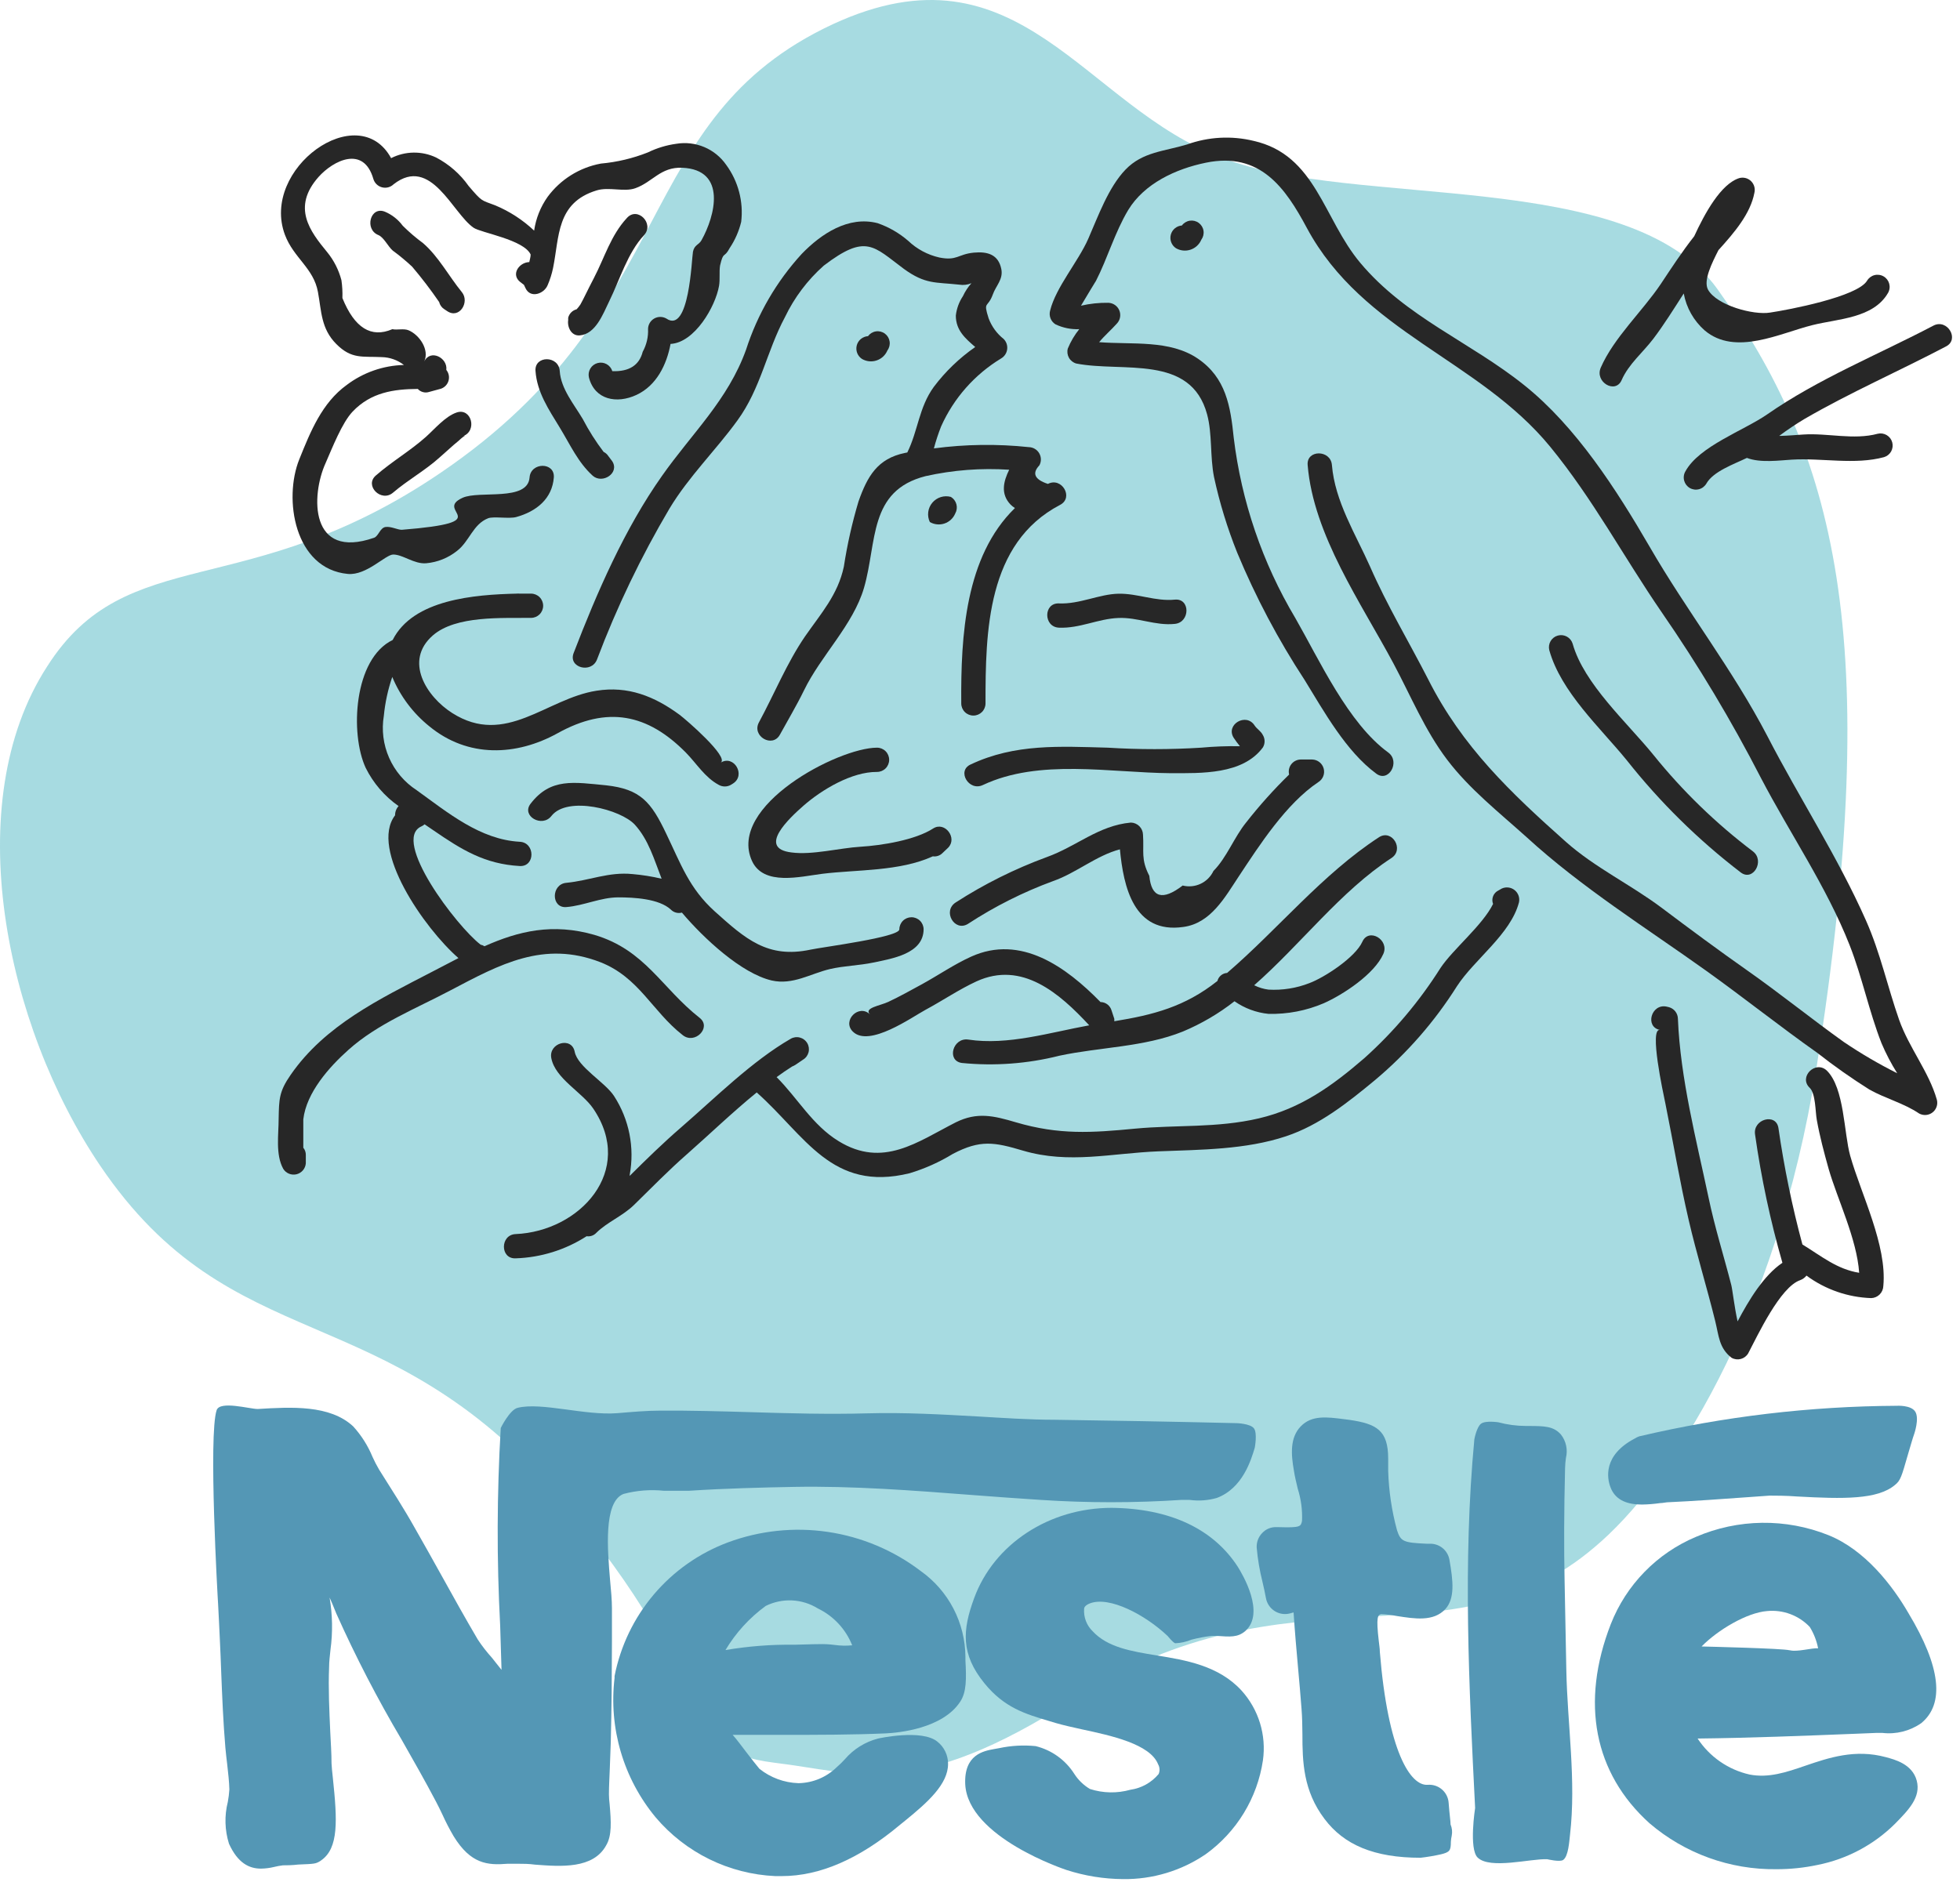 <svg width="202" height="194" viewBox="0 0 202 194" fill="none" xmlns="http://www.w3.org/2000/svg">
<path opacity="0.79" d="M85.818 2.502C64.818 12.292 70.428 31.722 45.458 48.702C25.458 62.332 13.118 55.702 4.858 68.702C-4.272 82.782 0.558 105.702 10.318 120.152C23.998 140.352 39.458 133.252 57.638 154.312C75.268 174.872 68.858 180.312 79.848 181.712C88.348 182.712 94.258 185.712 110.638 175.152C133.148 160.732 149.318 172.242 164.318 159.502C172.168 152.932 183.038 136.162 187.198 110.142C194.278 65.452 189.048 46.662 177.008 29.812C168.008 17.222 139.778 21.562 126.068 16.312C111.688 11.052 105.118 -6.438 85.818 2.502Z" fill="#90D2D9"/>
<path d="M64.248 154.002C65.613 153.637 67.033 153.525 68.438 153.672C69.288 153.672 70.168 153.672 70.988 153.672C74.848 153.422 78.638 153.332 81.838 153.272C87.898 153.162 94.098 153.642 100.098 154.102C102.488 154.282 104.868 154.462 107.238 154.612C112.076 154.932 116.93 154.932 121.768 154.612C121.968 154.612 122.268 154.612 122.598 154.612C123.539 154.741 124.496 154.673 125.408 154.412C128.078 153.412 128.948 150.472 129.318 149.232C129.318 149.232 129.608 147.722 129.228 147.232C128.848 146.742 127.448 146.702 127.448 146.702C120.668 146.542 114.538 146.432 108.718 146.352C106.078 146.352 103.378 146.162 100.778 146.012C97.048 145.802 93.188 145.582 89.328 145.692C85.468 145.802 81.328 145.692 77.478 145.572C74.388 145.482 71.208 145.392 68.038 145.412C66.638 145.412 65.178 145.542 63.628 145.672C60.308 145.942 55.788 144.512 53.348 145.122C52.528 145.322 51.608 147.202 51.608 147.202C51.209 153.982 51.188 160.78 51.548 167.562C51.598 169.092 51.648 170.612 51.688 172.132C51.358 171.702 50.998 171.282 50.688 170.872C50.158 170.287 49.673 169.662 49.238 169.002C47.948 166.812 46.688 164.542 45.468 162.342C44.568 160.722 43.668 159.112 42.748 157.502C41.628 155.502 40.418 153.632 39.078 151.502C38.828 151.078 38.601 150.641 38.398 150.192C37.92 149.03 37.244 147.961 36.398 147.032C33.998 144.802 30.048 145.032 26.558 145.242C25.728 145.242 22.668 144.362 22.328 145.362C21.468 147.942 22.438 164.782 22.478 165.362C22.548 166.572 22.598 167.792 22.658 169.012C22.718 170.232 22.758 171.252 22.798 172.372C22.898 174.922 23.008 177.562 23.228 180.162C23.278 180.732 23.348 181.312 23.418 181.892C23.518 182.792 23.618 183.642 23.638 184.462C23.611 184.895 23.558 185.326 23.478 185.752C23.12 187.169 23.162 188.657 23.598 190.052C24.508 192.052 25.678 192.622 26.898 192.622C27.35 192.615 27.799 192.558 28.238 192.452C28.541 192.376 28.848 192.319 29.158 192.282C29.418 192.282 30.108 192.282 30.738 192.202C32.408 192.132 32.508 192.132 32.968 191.862L33.098 191.772C34.928 190.502 34.758 187.602 34.308 183.312C34.238 182.662 34.178 182.112 34.168 181.772C34.168 180.702 34.088 179.632 34.038 178.552C33.938 176.342 33.828 174.052 33.918 171.852C33.918 171.272 33.998 170.672 34.058 170.072C34.303 168.281 34.272 166.464 33.968 164.682C34.168 165.112 34.338 165.532 34.438 165.782L34.668 166.342C36.664 170.799 38.911 175.14 41.398 179.342C42.588 181.432 43.818 183.592 44.938 185.722C45.168 186.152 45.378 186.592 45.588 187.032C45.937 187.806 46.327 188.561 46.758 189.292C48.508 192.132 50.228 192.292 52.298 192.122C52.648 192.122 53.038 192.122 53.488 192.122C53.938 192.122 54.488 192.122 55.148 192.212C57.798 192.412 61.148 192.672 62.478 190.212C63.068 189.212 62.988 187.802 62.828 185.972C62.786 185.64 62.762 185.306 62.758 184.972C62.758 184.072 62.818 183.172 62.848 182.282C62.878 181.392 62.918 180.472 62.948 179.572C63.038 176.112 63.058 172.572 63.068 169.222V165.802C63.068 164.952 62.978 163.952 62.868 162.802C62.628 159.872 62.168 154.842 64.248 154.002Z" fill="#5497B5"/>
<path d="M99.498 171.142V170.792C99.487 169.057 99.063 167.35 98.261 165.811C97.46 164.272 96.303 162.946 94.888 161.942C92.09 159.813 88.799 158.427 85.322 157.913C81.844 157.399 78.292 157.774 74.998 159.002C72.041 160.112 69.418 161.96 67.377 164.37C65.336 166.78 63.946 169.673 63.338 172.772V172.962C63.033 175.519 63.25 178.111 63.977 180.581C64.704 183.052 65.926 185.348 67.568 187.332C69.094 189.135 70.976 190.604 73.096 191.647C75.216 192.69 77.528 193.284 79.888 193.392H80.578C84.498 193.392 88.578 191.612 92.758 188.102L93.278 187.682C95.618 185.782 97.718 183.902 97.708 181.822C97.711 181.382 97.613 180.947 97.422 180.55C97.232 180.153 96.953 179.805 96.608 179.532C94.998 178.212 90.548 179.202 90.498 179.212C89.162 179.556 87.965 180.303 87.068 181.352C86.802 181.646 86.518 181.923 86.218 182.182C85.179 183.192 83.797 183.774 82.348 183.812H82.268C80.811 183.762 79.408 183.243 78.268 182.332C78.038 182.072 77.398 181.242 76.918 180.622C76.438 180.002 75.918 179.282 75.508 178.832C77.288 178.832 79.078 178.832 80.818 178.832C84.238 178.832 87.818 178.832 91.268 178.682C92.608 178.622 97.128 178.192 98.948 175.432C99.628 174.432 99.598 173.002 99.498 171.142ZM85.998 169.562C85.478 169.493 84.953 169.466 84.428 169.482C83.608 169.482 82.758 169.532 81.888 169.542C79.503 169.509 77.12 169.693 74.768 170.092C75.831 168.311 77.242 166.763 78.918 165.542C79.762 165.125 80.697 164.93 81.637 164.975C82.577 165.021 83.489 165.305 84.288 165.802C85.902 166.581 87.165 167.937 87.828 169.602C87.219 169.662 86.605 169.649 85.998 169.562Z" fill="#5497B5"/>
<path d="M119.199 170.642C116.599 170.222 114.139 169.812 112.609 168.152C112.304 167.855 112.067 167.496 111.915 167.099C111.763 166.702 111.7 166.276 111.729 165.852C111.729 165.722 111.819 165.472 112.349 165.272C114.349 164.522 118.019 166.442 120.349 168.652C120.349 168.652 120.869 169.312 121.119 169.392C121.693 169.368 122.258 169.243 122.789 169.022C123.472 168.844 124.167 168.713 124.869 168.632H125.409C126.789 168.732 127.549 168.792 128.319 168.152C130.449 166.292 128.059 162.292 127.559 161.492C125.019 157.582 120.559 155.492 114.559 155.432C108.169 155.432 102.439 159.132 100.389 164.762C99.198 168.012 98.989 170.492 101.469 173.532C103.519 176.042 105.659 176.672 108.139 177.412L108.769 177.602C109.589 177.842 110.539 178.052 111.539 178.272C114.479 178.902 118.539 179.772 119.359 181.872C119.444 182.023 119.493 182.193 119.501 182.366C119.51 182.54 119.478 182.713 119.409 182.872C118.673 183.754 117.636 184.332 116.499 184.492C115.131 184.878 113.68 184.85 112.329 184.412C111.684 184.028 111.137 183.501 110.729 182.872C109.82 181.429 108.386 180.396 106.729 179.992C105.475 179.869 104.21 179.94 102.979 180.202L102.479 180.292C101.379 180.492 99.338 180.852 99.478 183.932C99.769 189.422 109.829 192.732 109.919 192.762C111.802 193.372 113.769 193.689 115.749 193.702C118.785 193.741 121.76 192.844 124.269 191.132C125.846 189.995 127.18 188.553 128.191 186.893C129.203 185.232 129.872 183.385 130.159 181.462C130.341 180.176 130.238 178.865 129.858 177.622C129.478 176.38 128.829 175.236 127.959 174.272C125.589 171.682 122.189 171.132 119.199 170.642Z" fill="#5497B5"/>
<path d="M142.328 166.392C142.876 166.411 143.421 166.474 143.958 166.582C145.818 166.872 147.738 167.182 148.958 165.872C149.958 164.762 149.768 162.982 149.378 160.772C149.297 160.326 149.067 159.921 148.726 159.623C148.384 159.325 147.951 159.152 147.498 159.132H147.048C144.628 159.022 144.368 158.912 143.978 157.742C143.435 155.745 143.13 153.691 143.068 151.622C143.068 151.112 143.068 150.702 143.068 150.362C143.068 147.432 141.868 146.772 139.068 146.362L138.518 146.292C136.738 146.062 135.188 145.862 134.058 147.032C132.928 148.202 133.058 149.922 133.348 151.572C133.438 152.182 133.598 152.832 133.748 153.462C134.087 154.531 134.236 155.651 134.188 156.772C134.068 157.352 134.038 157.492 131.828 157.422H131.578C131.299 157.406 131.019 157.453 130.76 157.558C130.5 157.664 130.268 157.825 130.078 158.032C129.884 158.232 129.734 158.471 129.638 158.733C129.541 158.994 129.501 159.274 129.518 159.552C129.622 160.729 129.82 161.896 130.108 163.042C130.238 163.602 130.368 164.162 130.468 164.732C130.517 165.005 130.622 165.265 130.777 165.495C130.931 165.725 131.132 165.921 131.366 166.07C131.6 166.218 131.863 166.317 132.137 166.358C132.411 166.4 132.691 166.384 132.958 166.312L133.318 166.212C133.448 168.212 133.618 170.132 133.788 172.032C133.908 173.402 134.038 174.782 134.138 176.162C134.208 177.022 134.218 177.892 134.228 178.742C134.228 181.612 134.308 184.592 136.508 187.502C138.508 190.162 141.598 191.502 146.408 191.502C147.121 191.42 147.829 191.3 148.528 191.142C149.408 190.922 149.528 190.762 149.528 189.862C149.54 189.646 149.57 189.432 149.618 189.222C149.693 188.835 149.651 188.435 149.498 188.072C149.498 187.732 149.388 187.072 149.298 185.832C149.28 185.569 149.209 185.312 149.09 185.077C148.972 184.841 148.808 184.632 148.608 184.46C148.408 184.288 148.177 184.157 147.926 184.075C147.676 183.993 147.411 183.961 147.148 183.982C145.378 184.122 143.048 180.612 142.208 170.282C142.208 169.922 142.138 169.542 142.098 169.152C141.808 166.662 141.998 166.482 142.328 166.392Z" fill="#5497B5"/>
<path d="M161.248 162.902C161.178 159.502 161.188 155.822 161.298 151.342C161.307 150.987 161.337 150.633 161.388 150.282C161.49 149.869 161.496 149.439 161.408 149.024C161.32 148.608 161.139 148.218 160.878 147.882C160.108 147.002 159.158 147.002 157.588 146.992H157.258C156.299 146.988 155.345 146.86 154.418 146.612C154.418 146.612 153.118 146.412 152.648 146.752C152.178 147.092 151.948 148.372 151.948 148.372C150.748 161.062 151.398 173.922 152.028 186.372C152.028 186.372 151.368 190.592 152.288 191.482C153.568 192.722 157.728 191.582 159.458 191.652C159.458 191.652 160.778 191.972 161.108 191.722C161.648 191.332 161.728 189.802 161.808 189.132C162.458 183.532 161.538 177.752 161.428 172.192L161.248 162.902Z" fill="#5497B5"/>
<path d="M168.698 148.162L168.488 148.282C165.188 150.012 165.628 152.382 165.968 153.282C166.498 154.752 167.888 155.092 169.228 155.092C169.854 155.082 170.479 155.032 171.098 154.942C171.368 154.942 171.608 154.872 171.788 154.862C174.628 154.732 177.498 154.522 180.278 154.322L182.378 154.172C182.938 154.172 184.058 154.172 185.238 154.262C189.988 154.522 193.498 154.592 195.298 153.072C195.868 152.612 195.968 152.252 196.638 149.922C196.838 149.252 197.158 148.132 197.278 147.822C197.278 147.822 197.828 146.252 197.398 145.532C196.968 144.812 195.468 144.912 195.468 144.912C186.535 144.96 177.635 146.016 168.938 148.062L168.698 148.162Z" fill="#5497B5"/>
<path d="M188.428 158.242C186.254 157.374 183.931 156.943 181.59 156.974C179.25 157.005 176.939 157.497 174.788 158.422C172.798 159.259 170.995 160.487 169.487 162.033C167.979 163.579 166.796 165.411 166.008 167.422C162.868 175.502 164.278 182.792 170.008 187.952C173.647 191.062 178.292 192.743 183.078 192.682C184.503 192.685 185.924 192.538 187.318 192.242C190.347 191.642 193.13 190.16 195.318 187.982C196.698 186.572 197.998 185.252 197.538 183.542C197.078 181.832 195.248 181.372 194.358 181.132C191.188 180.272 188.468 181.192 186.068 182.012C184.068 182.702 182.268 183.302 180.308 182.922C178.112 182.425 176.194 181.095 174.958 179.212C180.378 179.152 185.868 178.932 191.178 178.722L193.388 178.632H193.998C195.409 178.799 196.832 178.443 197.998 177.632C200.448 175.632 199.998 171.792 196.708 166.322C195.058 163.462 192.218 159.762 188.428 158.242ZM184.428 170.112C183.698 169.922 176.138 169.742 175.368 169.722C177.028 168.022 180.038 166.232 182.118 166.072C182.928 165.993 183.745 166.099 184.508 166.383C185.27 166.668 185.958 167.122 186.518 167.712C186.935 168.388 187.226 169.133 187.378 169.912C186.758 169.852 185.228 170.312 184.468 170.112H184.428Z" fill="#5497B5"/>
<path d="M179.078 136.212C178.758 134.792 178.548 132.922 178.428 132.462C177.658 129.462 176.728 126.522 176.088 123.462C174.818 117.462 173.178 111.172 172.928 105.022C172.925 104.749 172.834 104.485 172.668 104.269C172.502 104.052 172.271 103.896 172.008 103.822L171.748 103.762C170.178 103.442 169.498 105.852 171.078 106.172C169.948 105.942 171.398 112.602 171.638 113.762C172.448 117.762 173.108 121.762 174.038 125.762C174.848 129.252 175.908 132.682 176.768 136.162C177.148 137.692 177.158 138.962 178.458 139.962C178.745 140.126 179.086 140.171 179.406 140.087C179.725 140.003 179.999 139.796 180.168 139.512C181.168 137.612 183.468 132.672 185.528 131.962C185.785 131.869 186.01 131.706 186.178 131.492C188.116 132.922 190.442 133.731 192.848 133.812C193.177 133.802 193.489 133.667 193.721 133.435C193.953 133.202 194.088 132.89 194.098 132.562C194.498 128.372 191.808 123.112 190.688 119.152C190.028 116.812 190.098 112.152 188.278 110.362C187.108 109.252 185.338 111.022 186.508 112.132C187.128 112.722 187.088 114.602 187.238 115.422C187.548 117.152 187.988 118.802 188.468 120.512C189.348 123.572 191.378 127.732 191.608 131.202C189.328 130.832 187.788 129.532 185.758 128.282C184.696 124.335 183.871 120.328 183.288 116.282C183.048 114.692 180.638 115.362 180.878 116.942C181.511 121.412 182.453 125.833 183.698 130.172C181.778 131.462 180.248 134.002 179.078 136.212Z" fill="#272727"/>
<path d="M59.118 67.322C58.538 68.822 60.948 69.472 61.528 67.982C63.566 62.59 66.066 57.384 68.998 52.422C70.998 49.102 73.768 46.422 75.998 43.342C78.418 40.022 78.998 36.242 80.898 32.692C81.865 30.673 83.225 28.868 84.898 27.382C89.268 24.052 90.008 25.382 93.148 27.712C95.378 29.332 96.398 29.072 98.858 29.342C99.284 29.413 99.721 29.361 100.118 29.192C99.761 29.593 99.464 30.044 99.238 30.532C98.839 31.131 98.589 31.817 98.508 32.532C98.508 34.062 99.508 34.902 100.508 35.772C98.876 36.906 97.434 38.294 96.238 39.882C94.698 42.002 94.618 44.402 93.508 46.642L93.258 46.692C90.428 47.272 89.388 49.112 88.478 51.692C87.821 53.895 87.316 56.14 86.968 58.412C86.348 61.322 84.618 63.222 82.968 65.602C81.098 68.332 79.798 71.542 78.218 74.462C77.448 75.882 79.608 77.142 80.378 75.732C81.148 74.322 82.098 72.732 82.858 71.172C84.608 67.562 87.928 64.432 89.049 60.582C90.409 55.882 89.488 50.582 95.388 49.082C98.215 48.451 101.118 48.228 104.008 48.422C103.418 49.622 103.098 50.902 104.138 52.002C104.278 52.142 104.432 52.266 104.598 52.372C99.468 57.372 99.018 65.532 99.068 72.512C99.068 72.844 99.2 73.161 99.435 73.396C99.669 73.63 99.987 73.762 100.318 73.762C100.65 73.762 100.968 73.63 101.202 73.396C101.437 73.161 101.568 72.844 101.568 72.512C101.568 65.112 101.698 55.992 109.258 52.042C110.688 51.292 109.428 49.142 107.998 49.882C106.628 49.432 106.338 48.792 107.118 47.972C107.223 47.781 107.277 47.566 107.275 47.349C107.273 47.131 107.214 46.918 107.106 46.729C106.998 46.54 106.842 46.382 106.655 46.271C106.469 46.159 106.256 46.098 106.038 46.092C102.782 45.747 99.495 45.791 96.248 46.222C96.453 45.448 96.703 44.686 96.998 43.942C98.302 41.034 100.462 38.592 103.188 36.942C103.355 36.842 103.497 36.706 103.603 36.543C103.709 36.38 103.776 36.196 103.8 36.003C103.825 35.81 103.805 35.614 103.742 35.431C103.679 35.247 103.575 35.08 103.438 34.942C102.736 34.388 102.2 33.651 101.888 32.812C101.308 30.982 101.788 31.812 102.318 30.362C102.638 29.452 103.408 28.802 103.198 27.742C102.898 26.212 101.738 25.912 100.368 26.042C98.709 26.202 98.648 26.912 96.799 26.542C95.601 26.268 94.499 25.678 93.608 24.832C92.678 24.025 91.602 23.404 90.438 23.002C87.438 22.232 84.638 24.092 82.628 26.172C80.026 29.014 78.068 32.384 76.888 36.052C75.018 41.242 71.329 44.642 68.228 49.052C64.359 54.532 61.528 61.062 59.118 67.322Z" fill="#272727"/>
<path d="M91.458 36.122C91.653 35.857 91.735 35.525 91.685 35.2C91.635 34.874 91.459 34.582 91.193 34.387C90.928 34.192 90.596 34.11 90.271 34.16C89.945 34.21 89.653 34.387 89.458 34.652C89.19 34.669 88.933 34.769 88.725 34.94C88.517 35.111 88.368 35.343 88.299 35.603C88.231 35.863 88.246 36.139 88.343 36.39C88.439 36.641 88.613 36.855 88.838 37.002C89.064 37.133 89.316 37.215 89.576 37.241C89.837 37.267 90.099 37.238 90.347 37.154C90.595 37.071 90.823 36.936 91.014 36.758C91.206 36.58 91.357 36.363 91.458 36.122Z" fill="#272727"/>
<path d="M97.999 51.222C97.655 51.129 97.293 51.135 96.954 51.242C96.614 51.348 96.312 51.55 96.084 51.822C95.856 52.095 95.71 52.427 95.665 52.78C95.62 53.132 95.677 53.49 95.829 53.812C96.055 53.943 96.306 54.025 96.567 54.051C96.827 54.077 97.09 54.048 97.338 53.965C97.585 53.881 97.813 53.746 98.004 53.568C98.196 53.39 98.347 53.173 98.448 52.932C98.61 52.644 98.654 52.305 98.57 51.986C98.486 51.667 98.281 51.393 97.999 51.222Z" fill="#272727"/>
<path d="M121.829 23.242C121.561 23.258 121.305 23.357 121.097 23.525C120.889 23.694 120.739 23.924 120.668 24.182C120.597 24.441 120.61 24.715 120.703 24.966C120.796 25.217 120.966 25.433 121.189 25.582C121.414 25.713 121.665 25.796 121.925 25.823C122.185 25.849 122.447 25.821 122.695 25.739C122.943 25.656 123.17 25.522 123.362 25.345C123.554 25.168 123.706 24.952 123.809 24.712C124.003 24.447 124.085 24.115 124.035 23.79C123.986 23.464 123.809 23.172 123.544 22.977C123.278 22.782 122.947 22.701 122.621 22.75C122.296 22.8 122.003 22.977 121.809 23.242H121.829Z" fill="#272727"/>
<path d="M55.188 38.222C55.339 40.432 56.559 42.222 57.669 44.042C58.779 45.862 59.569 47.662 61.089 49.042C62.089 49.922 63.898 48.762 63.089 47.532L62.688 47.002C62.57 46.821 62.404 46.676 62.209 46.582C61.398 45.514 60.679 44.38 60.059 43.192C59.158 41.672 57.809 40.082 57.688 38.252C57.589 36.632 55.089 36.622 55.188 38.222Z" fill="#272727"/>
<path d="M62.778 31.072C63.888 28.822 64.668 26.072 66.378 24.242C67.468 23.062 65.708 21.242 64.608 22.472C62.948 24.262 62.318 26.532 61.208 28.662C60.918 29.212 60.648 29.762 60.368 30.322C60.188 30.682 60.008 31.052 59.808 31.402C59.693 31.57 59.566 31.731 59.428 31.882C59.218 31.935 59.027 32.044 58.873 32.197C58.72 32.35 58.611 32.542 58.558 32.752V32.992C58.448 33.712 58.878 34.662 59.768 34.572C61.388 34.422 62.138 32.392 62.778 31.072Z" fill="#272727"/>
<path d="M47.598 30.112C46.258 28.472 45.198 26.442 43.598 25.062C42.859 24.517 42.16 23.919 41.508 23.272C41.036 22.632 40.401 22.131 39.668 21.822C38.168 21.222 37.528 23.642 38.998 24.232C39.558 24.462 39.998 25.422 40.478 25.832C41.178 26.345 41.846 26.899 42.478 27.492C43.466 28.657 44.394 29.872 45.258 31.132C45.333 31.438 45.523 31.703 45.788 31.872L46.088 32.072C47.348 32.922 48.438 31.132 47.598 30.112Z" fill="#272727"/>
<path d="M47.059 42.522C45.889 42.922 44.819 44.202 43.919 45.012C42.288 46.472 40.398 47.562 38.739 49.012C37.519 50.062 39.298 51.822 40.508 50.782C42.038 49.472 43.798 48.512 45.298 47.162L46.769 45.852C46.998 45.652 47.258 45.462 47.478 45.242C47.699 45.022 48.169 44.802 47.718 44.962C49.228 44.402 48.578 42.002 47.059 42.522Z" fill="#272727"/>
<path d="M32.768 30.102C33.138 32.102 33.078 33.872 34.658 35.462C36.238 37.052 37.358 36.712 39.328 36.812C40.162 36.826 40.969 37.111 41.628 37.622C39.503 37.676 37.447 38.392 35.748 39.672C33.178 41.522 31.988 44.512 30.848 47.342C29.198 51.422 30.338 58.642 35.848 59.162C37.778 59.342 39.728 57.162 40.528 57.162C41.528 57.162 42.678 58.162 43.918 58.062C45.085 57.959 46.194 57.514 47.108 56.782C48.398 55.782 48.738 54.042 50.308 53.422C50.858 53.212 52.488 53.492 53.188 53.302C55.298 52.722 56.908 51.402 57.078 49.222C57.198 47.612 54.698 47.622 54.578 49.222C54.378 51.732 49.398 50.532 47.678 51.312C44.598 52.712 51.528 53.802 41.408 54.612C40.948 54.612 40.328 54.252 39.748 54.322C39.168 54.392 39.018 55.262 38.558 55.432C31.888 57.752 32.038 51.072 33.558 47.732C34.238 46.182 35.248 43.582 36.338 42.432C38.238 40.432 40.598 40.112 43.058 40.092C43.203 40.251 43.39 40.365 43.597 40.42C43.805 40.476 44.024 40.469 44.228 40.402L45.438 40.072C45.626 40.008 45.796 39.9 45.933 39.757C46.07 39.613 46.17 39.439 46.225 39.248C46.28 39.058 46.288 38.857 46.249 38.662C46.209 38.468 46.123 38.286 45.998 38.132C46.158 36.872 44.338 35.952 43.718 37.272C44.288 36.062 43.228 34.512 42.098 34.042C41.588 33.842 40.918 34.042 40.438 33.932C38.258 34.872 36.538 33.812 35.288 30.722C35.31 30.107 35.276 29.491 35.188 28.882C34.912 27.829 34.415 26.847 33.728 26.002C31.958 23.852 30.048 21.382 32.828 18.242C34.378 16.512 37.478 14.982 38.478 18.442C38.539 18.651 38.653 18.841 38.809 18.993C38.965 19.145 39.157 19.253 39.368 19.309C39.578 19.364 39.799 19.364 40.01 19.309C40.22 19.253 40.413 19.144 40.568 18.992C44.428 15.992 46.628 21.992 48.818 23.482C49.588 24.002 53.978 24.702 54.688 26.232C54.688 26.492 54.598 26.762 54.548 27.022H54.458C53.458 27.112 52.648 28.312 53.618 29.072L53.998 29.362L54.158 29.702C54.668 30.802 56.078 30.282 56.438 29.402C56.684 28.832 56.872 28.239 56.998 27.632C57.658 24.402 57.328 20.902 61.478 19.632C62.758 19.232 64.318 19.822 65.478 19.402C67.258 18.772 68.068 17.202 70.298 17.292C74.958 17.482 73.688 22.292 72.298 24.762C72.038 25.242 71.558 25.232 71.418 25.952C71.278 26.672 71.048 34.472 68.668 32.832C68.478 32.724 68.263 32.668 68.044 32.669C67.825 32.67 67.61 32.727 67.421 32.836C67.231 32.945 67.073 33.102 66.962 33.29C66.851 33.479 66.791 33.693 66.788 33.912C66.825 34.731 66.634 35.544 66.238 36.262C65.888 37.642 64.848 38.322 63.108 38.262C63.013 37.952 62.8 37.691 62.516 37.535C62.231 37.378 61.897 37.339 61.584 37.425C61.271 37.51 61.003 37.715 60.838 37.994C60.673 38.274 60.623 38.606 60.698 38.922C61.298 41.212 63.558 41.662 65.608 40.702C67.658 39.742 68.708 37.602 69.108 35.452C71.588 35.322 73.738 31.612 74.108 29.452C74.218 28.792 74.108 28.032 74.208 27.382C74.578 25.802 74.608 26.702 75.208 25.562C75.756 24.741 76.156 23.831 76.388 22.872C76.637 20.791 76.087 18.693 74.848 17.002C74.285 16.188 73.502 15.55 72.59 15.164C71.678 14.778 70.675 14.659 69.698 14.822C68.681 14.961 67.692 15.261 66.768 15.712C65.219 16.326 63.589 16.713 61.928 16.862C59.729 17.266 57.766 18.493 56.438 20.292C55.706 21.326 55.23 22.518 55.048 23.772C53.883 22.672 52.527 21.791 51.048 21.172C49.558 20.602 49.718 20.832 48.298 19.172C47.432 17.945 46.288 16.941 44.958 16.242C44.23 15.895 43.433 15.72 42.626 15.73C41.82 15.741 41.027 15.936 40.308 16.302C36.928 10.112 26.808 17.392 29.368 24.212C30.258 26.582 32.328 27.642 32.768 30.102Z" fill="#272727"/>
<path d="M167.128 39.182C167.858 37.512 169.318 36.342 170.408 34.902C171.498 33.462 172.518 31.822 173.528 30.252C173.8 31.729 174.561 33.071 175.688 34.062C178.848 36.732 183.448 34.342 186.798 33.512C189.428 32.852 193.058 32.822 194.578 30.202C194.661 30.06 194.715 29.904 194.737 29.741C194.76 29.578 194.749 29.413 194.708 29.254C194.666 29.095 194.593 28.946 194.494 28.815C194.394 28.685 194.27 28.575 194.128 28.492C193.842 28.325 193.501 28.279 193.18 28.363C192.86 28.447 192.586 28.656 192.418 28.942C191.418 30.592 184.318 31.942 182.418 32.222C180.718 32.502 176.948 31.482 176.038 29.872C175.508 28.932 176.448 27.082 177.108 25.782C178.768 23.952 180.408 22.012 180.808 19.882C180.862 19.671 180.859 19.449 180.801 19.239C180.743 19.029 180.632 18.837 180.478 18.683C180.324 18.529 180.132 18.417 179.922 18.359C179.712 18.301 179.49 18.299 179.278 18.352C177.348 18.932 175.668 22.052 174.608 24.352C173.368 25.922 172.268 27.612 171.158 29.282C169.268 32.092 166.328 34.802 164.978 37.892C164.328 39.382 166.488 40.652 167.128 39.182Z" fill="#272727"/>
<path d="M199.268 33.562C193.558 36.562 187.418 39.032 182.118 42.722C179.718 44.382 175.118 45.992 173.698 48.592C173.531 48.879 173.485 49.219 173.569 49.54C173.654 49.861 173.862 50.135 174.148 50.302C174.435 50.469 174.776 50.516 175.097 50.431C175.417 50.347 175.691 50.139 175.858 49.852C176.578 48.582 178.698 47.852 180.038 47.202C181.428 47.742 183.438 47.452 184.658 47.382C187.778 47.192 191.158 47.942 194.178 47.122C194.489 47.026 194.749 46.814 194.906 46.529C195.062 46.245 195.101 45.91 195.016 45.597C194.93 45.284 194.726 45.017 194.446 44.852C194.167 44.686 193.834 44.636 193.518 44.712C191.038 45.382 188.378 44.622 185.838 44.792C185.068 44.842 184.288 44.912 183.508 44.932H183.368C184.214 44.301 185.092 43.713 185.998 43.172C190.708 40.442 195.728 38.252 200.538 35.722C201.998 35.002 200.698 32.822 199.268 33.562Z" fill="#272727"/>
<path d="M108.778 33.432C109.542 33.796 110.383 33.968 111.228 33.932C110.74 34.538 110.343 35.212 110.048 35.932C109.962 36.252 110.005 36.592 110.168 36.88C110.33 37.168 110.6 37.381 110.918 37.472C115.728 38.412 122.728 36.472 124.408 42.722C124.948 44.722 124.698 47.072 125.118 49.172C125.694 51.835 126.494 54.444 127.508 56.972C129.41 61.548 131.733 65.937 134.448 70.082C136.448 73.332 138.718 77.442 141.818 79.732C143.108 80.732 144.358 78.522 143.078 77.572C138.948 74.572 135.998 68.072 133.498 63.712C130.106 58.023 127.943 51.687 127.148 45.112C126.818 41.882 126.348 38.942 123.458 36.972C120.568 35.002 116.718 35.542 113.278 35.272C113.838 34.592 114.528 34.002 115.108 33.352C115.276 33.174 115.388 32.952 115.433 32.712C115.477 32.472 115.451 32.224 115.358 31.998C115.266 31.772 115.11 31.578 114.909 31.439C114.709 31.299 114.472 31.221 114.228 31.212C113.28 31.197 112.333 31.297 111.408 31.512C111.998 30.512 112.988 28.882 112.938 28.982C114.158 26.602 114.878 23.982 116.278 21.642C117.928 18.932 121.148 17.412 124.278 16.772C129.868 15.622 132.468 19.352 134.688 23.502C140.478 34.262 152.388 37.062 159.758 46.042C164.188 51.452 167.318 57.382 171.248 63.102C175.023 68.569 178.44 74.274 181.478 80.182C184.478 85.932 188.238 91.382 190.618 97.412C191.918 100.722 192.618 104.232 193.908 107.532C194.365 108.607 194.906 109.644 195.528 110.632C193.627 109.678 191.79 108.603 190.028 107.412C186.668 105.012 183.458 102.412 180.098 100.052C177.098 97.942 174.178 95.782 171.258 93.582C168.058 91.182 164.388 89.442 161.398 86.792C155.678 81.702 150.698 76.972 147.208 70.062C145.208 66.152 142.958 62.422 141.208 58.422C139.698 55.032 137.578 51.692 137.268 47.932C137.138 46.342 134.638 46.332 134.768 47.932C135.358 55.152 140.288 62.162 143.618 68.402C145.398 71.732 146.838 75.262 149.138 78.302C151.438 81.342 154.518 83.762 157.338 86.302C162.968 91.462 169.618 95.622 175.848 100.072C179.718 102.842 183.428 105.802 187.308 108.542C189.026 109.89 190.812 111.148 192.658 112.312C194.338 113.252 196.178 113.702 197.788 114.782C198.003 114.9 198.248 114.953 198.492 114.935C198.737 114.916 198.971 114.826 199.165 114.676C199.359 114.527 199.506 114.323 199.586 114.092C199.667 113.86 199.678 113.61 199.618 113.372C198.808 110.502 196.748 108.012 195.728 105.132C194.528 101.712 193.788 98.212 192.308 94.882C189.408 88.332 185.418 82.222 182.148 75.882C178.568 69.002 173.848 63.002 169.998 56.332C166.598 50.482 162.438 43.982 157.098 39.712C151.528 35.242 144.898 32.712 140.198 27.102C136.368 22.542 135.628 15.972 129.198 14.522C126.925 13.97 124.539 14.099 122.338 14.892C119.998 15.602 117.758 15.652 115.998 17.482C114.238 19.312 113.188 22.262 112.158 24.612C111.128 26.962 108.818 29.612 108.228 32.012C108.154 32.276 108.168 32.558 108.267 32.814C108.366 33.07 108.545 33.286 108.778 33.432Z" fill="#272727"/>
<path d="M179.388 89.922C180.678 90.922 181.918 88.722 180.658 87.762C176.848 84.88 173.406 81.542 170.408 77.822C167.718 74.502 163.238 70.502 162.078 66.352C161.983 66.042 161.77 65.781 161.486 65.625C161.201 65.468 160.867 65.429 160.554 65.515C160.241 65.6 159.973 65.805 159.808 66.084C159.643 66.364 159.593 66.696 159.668 67.012C160.878 71.342 164.928 75.012 167.668 78.382C171.083 82.698 175.02 86.574 179.388 89.922Z" fill="#272727"/>
<path d="M154.778 91.592L154.428 91.792C154.178 91.912 153.983 92.121 153.881 92.379C153.779 92.637 153.778 92.924 153.878 93.182C152.778 95.402 149.768 97.822 148.458 99.782C146.288 103.221 143.654 106.344 140.628 109.062C137.308 111.932 134.058 114.272 129.748 115.282C125.438 116.292 121.258 115.942 116.998 116.342C112.518 116.772 109.158 117.002 104.708 115.692C102.408 115.012 100.708 114.602 98.508 115.692C94.568 117.692 91.008 120.452 86.428 117.632C83.728 115.982 82.208 113.202 80.038 111.032C80.568 110.642 81.108 110.272 81.648 109.932C81.76 109.889 81.867 109.835 81.968 109.772L82.748 109.242C83.035 109.075 83.243 108.801 83.328 108.48C83.412 108.159 83.365 107.818 83.198 107.532C83.116 107.39 83.006 107.266 82.875 107.167C82.744 107.067 82.595 106.995 82.436 106.953C82.116 106.868 81.775 106.915 81.488 107.082C77.488 109.392 73.718 113.162 70.198 116.212C68.358 117.802 66.638 119.482 64.898 121.212V121.102C65.417 118.297 64.845 115.399 63.298 113.002C62.378 111.562 59.538 110.002 59.228 108.412C58.918 106.822 56.518 107.502 56.818 109.072C57.218 111.182 59.988 112.582 61.138 114.272C65.508 120.712 59.738 126.932 53.138 127.212C51.538 127.282 51.528 129.782 53.138 129.712C55.74 129.629 58.27 128.841 60.458 127.432C60.641 127.46 60.828 127.442 61.002 127.381C61.176 127.32 61.333 127.218 61.458 127.082C62.578 125.972 64.158 125.362 65.338 124.212C67.158 122.432 68.908 120.632 70.828 118.952C73.098 116.952 75.488 114.652 77.988 112.612C82.988 117.052 85.708 122.912 93.738 120.942C95.308 120.47 96.811 119.798 98.208 118.942C101.038 117.462 102.478 117.732 105.438 118.612C110.198 120.012 114.558 118.872 119.388 118.682C123.748 118.512 128.388 118.512 132.528 117.132C135.998 115.982 138.938 113.632 141.718 111.332C145.011 108.567 147.855 105.309 150.148 101.672C151.968 98.872 155.698 96.292 156.548 93.012C156.597 92.782 156.582 92.543 156.503 92.321C156.424 92.099 156.285 91.904 156.101 91.756C155.917 91.609 155.697 91.516 155.463 91.487C155.229 91.458 154.992 91.494 154.778 91.592Z" fill="#272727"/>
<path d="M31.518 119.912V119.062C31.525 118.789 31.433 118.522 31.259 118.312C31.259 117.222 31.259 115.612 31.259 115.382C31.578 112.632 33.919 109.992 35.919 108.212C38.919 105.522 42.919 103.952 46.438 102.082C51.548 99.392 56.038 96.932 61.868 99.182C65.868 100.752 67.209 104.242 70.359 106.702C71.609 107.702 73.359 105.922 72.118 104.932C68.178 101.842 66.508 97.932 61.269 96.372C56.959 95.132 53.449 95.972 49.928 97.542C49.811 97.462 49.678 97.407 49.538 97.382C47.059 95.492 40.288 86.562 43.438 85.182C43.555 85.129 43.663 85.058 43.758 84.972L44.669 85.592C47.578 87.592 49.959 89.072 53.569 89.272C55.178 89.352 55.169 86.852 53.569 86.772C49.489 86.552 46.158 83.772 42.938 81.452C41.69 80.641 40.705 79.483 40.105 78.121C39.504 76.759 39.314 75.251 39.559 73.782C39.691 72.419 39.983 71.076 40.428 69.782C41.253 71.767 42.563 73.514 44.239 74.862C48.239 78.162 53.239 77.922 57.468 75.582C62.599 72.732 66.739 73.582 70.689 77.582C71.799 78.712 72.638 80.132 74.069 80.902C74.26 81.013 74.477 81.071 74.698 81.071C74.92 81.071 75.137 81.013 75.329 80.902L75.538 80.772C76.898 79.922 75.648 77.772 74.278 78.612C75.178 78.052 70.689 74.162 70.038 73.682C67.448 71.772 64.709 70.682 61.478 71.202C56.319 72.002 52.118 77.002 46.608 73.502C43.949 71.812 41.608 68.122 44.608 65.502C46.989 63.422 51.788 63.732 54.728 63.692C55.06 63.692 55.378 63.56 55.612 63.326C55.847 63.091 55.978 62.773 55.978 62.442C55.978 62.11 55.847 61.792 55.612 61.558C55.378 61.324 55.06 61.192 54.728 61.192H53.529C53.446 61.181 53.361 61.181 53.279 61.192C48.908 61.292 42.578 61.782 40.468 65.972C36.468 67.902 36.048 75.612 37.688 79.152C38.471 80.729 39.636 82.083 41.078 83.092C40.842 83.351 40.713 83.691 40.718 84.042C38.059 87.532 43.718 95.682 47.248 98.762L44.498 100.192C39.148 102.972 33.498 105.672 29.959 110.792C28.748 112.532 28.759 113.322 28.718 115.322C28.718 116.952 28.378 119.002 29.189 120.482C29.328 120.709 29.536 120.886 29.783 120.987C30.03 121.089 30.302 121.109 30.561 121.046C30.82 120.982 31.052 120.838 31.224 120.635C31.396 120.431 31.499 120.178 31.518 119.912Z" fill="#272727"/>
<path d="M58.378 91.002C56.788 91.132 56.778 93.642 58.378 93.502C60.198 93.352 61.898 92.502 63.728 92.502C65.308 92.502 67.928 92.632 69.138 93.762C69.283 93.911 69.465 94.018 69.666 94.073C69.867 94.127 70.078 94.127 70.278 94.072C72.518 96.722 76.418 100.352 79.538 101.072C81.718 101.562 83.538 100.362 85.538 99.892C86.998 99.552 88.538 99.532 90.008 99.222C91.938 98.812 95.168 98.322 95.188 95.802C95.188 95.471 95.057 95.153 94.822 94.918C94.588 94.684 94.27 94.552 93.938 94.552C93.607 94.552 93.289 94.684 93.055 94.918C92.82 95.153 92.688 95.471 92.688 95.802C92.688 96.612 84.788 97.622 83.528 97.892C79.118 98.832 76.818 96.782 73.668 93.952C71.028 91.572 70.168 89.062 68.668 85.952C67.108 82.662 66.008 81.342 62.468 80.952C59.138 80.632 56.748 80.162 54.688 82.842C53.688 84.112 55.878 85.362 56.838 84.102C58.498 82.002 63.998 83.452 65.418 85.002C66.838 86.552 67.418 88.602 68.188 90.582C67.201 90.349 66.199 90.189 65.188 90.102C62.738 89.852 60.758 90.772 58.378 91.002Z" fill="#272727"/>
<path d="M82.798 83.062C84.728 81.372 87.798 79.552 90.388 79.572C90.72 79.572 91.038 79.44 91.272 79.206C91.507 78.972 91.638 78.653 91.638 78.322C91.638 77.99 91.507 77.673 91.272 77.438C91.038 77.204 90.72 77.072 90.388 77.072C86.388 77.072 74.938 83.072 77.498 88.742C78.698 91.362 82.498 90.352 84.758 90.072C88.308 89.632 92.708 89.842 96.138 88.272C96.32 88.298 96.505 88.28 96.679 88.221C96.853 88.162 97.01 88.063 97.138 87.932L97.708 87.392C98.708 86.392 97.388 84.642 96.188 85.392C94.348 86.592 90.868 87.152 88.698 87.282C86.528 87.412 83.698 88.162 81.568 87.872C77.998 87.442 81.378 84.312 82.798 83.062Z" fill="#272727"/>
<path d="M101.298 80.922C107.118 78.182 114.388 79.652 120.628 79.702C123.798 79.702 128.078 79.862 130.158 77.042C130.271 76.851 130.33 76.634 130.33 76.412C130.33 76.19 130.271 75.973 130.158 75.782C129.938 75.342 129.558 75.172 129.298 74.782C128.428 73.432 126.298 74.682 127.138 76.042C127.339 76.347 127.556 76.641 127.788 76.922C126.453 76.899 125.118 76.949 123.788 77.072C120.588 77.272 117.379 77.272 114.178 77.072C109.238 76.942 104.608 76.642 100.038 78.802C98.578 79.452 99.848 81.612 101.298 80.922Z" fill="#272727"/>
<path d="M99.749 95.242C102.501 93.44 105.45 91.957 108.539 90.822C110.919 89.992 112.979 88.192 115.419 87.552C115.789 91.402 116.839 96.292 121.959 95.552C124.789 95.172 126.249 92.482 127.669 90.342C129.809 87.112 132.539 82.852 135.869 80.622C136.099 80.479 136.277 80.266 136.376 80.014C136.476 79.762 136.491 79.484 136.42 79.223C136.35 78.961 136.196 78.729 135.984 78.562C135.771 78.394 135.509 78.299 135.239 78.292H134.039C133.852 78.297 133.668 78.344 133.502 78.429C133.336 78.514 133.191 78.636 133.077 78.784C132.964 78.933 132.886 79.105 132.848 79.288C132.81 79.471 132.814 79.661 132.859 79.842C131.274 81.388 129.794 83.039 128.429 84.782C127.199 86.292 126.429 88.402 125.059 89.782C124.786 90.361 124.321 90.827 123.742 91.1C123.164 91.374 122.509 91.438 121.889 91.282C119.815 92.875 118.669 92.542 118.449 90.282C117.559 88.542 117.919 87.822 117.799 86.042C117.791 85.713 117.657 85.399 117.424 85.166C117.191 84.934 116.878 84.8 116.549 84.792C113.199 85.102 110.969 87.242 107.879 88.352C104.586 89.561 101.436 91.13 98.489 93.032C97.118 93.922 98.368 96.082 99.749 95.242Z" fill="#272727"/>
<path d="M143.398 88.452C144.748 87.582 143.488 85.452 142.138 86.292C136.278 90.102 131.738 95.762 126.468 100.292C126.235 100.306 126.012 100.394 125.833 100.544C125.653 100.693 125.525 100.895 125.468 101.122C122.108 103.792 118.828 104.622 114.838 105.272C114.848 105.186 114.848 105.098 114.838 105.012L114.558 104.162C114.487 103.914 114.338 103.695 114.133 103.538C113.927 103.381 113.677 103.295 113.418 103.292C109.878 99.672 105.208 96.292 100.088 98.612C98.338 99.402 96.688 100.542 95.008 101.462C93.868 102.082 92.728 102.722 91.558 103.272C90.718 103.672 88.978 103.892 89.668 104.572C88.518 103.442 86.748 105.212 87.898 106.342C89.578 108.002 93.978 104.852 95.388 104.092C97.138 103.152 98.838 101.992 100.638 101.162C105.338 99.012 109.198 102.392 112.258 105.692C108.188 106.432 103.878 107.782 99.788 107.162C98.208 106.932 97.528 109.332 99.118 109.572C102.496 109.908 105.907 109.654 109.198 108.822C113.358 107.932 117.928 107.942 121.908 106.332C123.813 105.534 125.602 104.485 127.228 103.212C128.265 103.937 129.47 104.385 130.728 104.512C132.689 104.56 134.636 104.185 136.438 103.412C138.438 102.522 141.648 100.412 142.568 98.332C143.218 96.872 141.068 95.602 140.408 97.072C139.678 98.702 136.478 100.772 134.948 101.342C133.606 101.867 132.167 102.095 130.728 102.012C130.216 101.946 129.719 101.794 129.258 101.562C134.068 97.342 138.168 91.852 143.398 88.452Z" fill="#272727"/>
<path d="M115.268 63.702C117.268 63.622 119.078 64.522 121.078 64.312C122.668 64.162 122.688 61.652 121.078 61.812C119.078 62.012 117.248 61.162 115.268 61.202C113.288 61.242 111.268 62.292 109.138 62.202C107.528 62.132 107.528 64.632 109.138 64.702C111.288 64.792 113.158 63.782 115.268 63.702Z" fill="#272727"/>
</svg>

